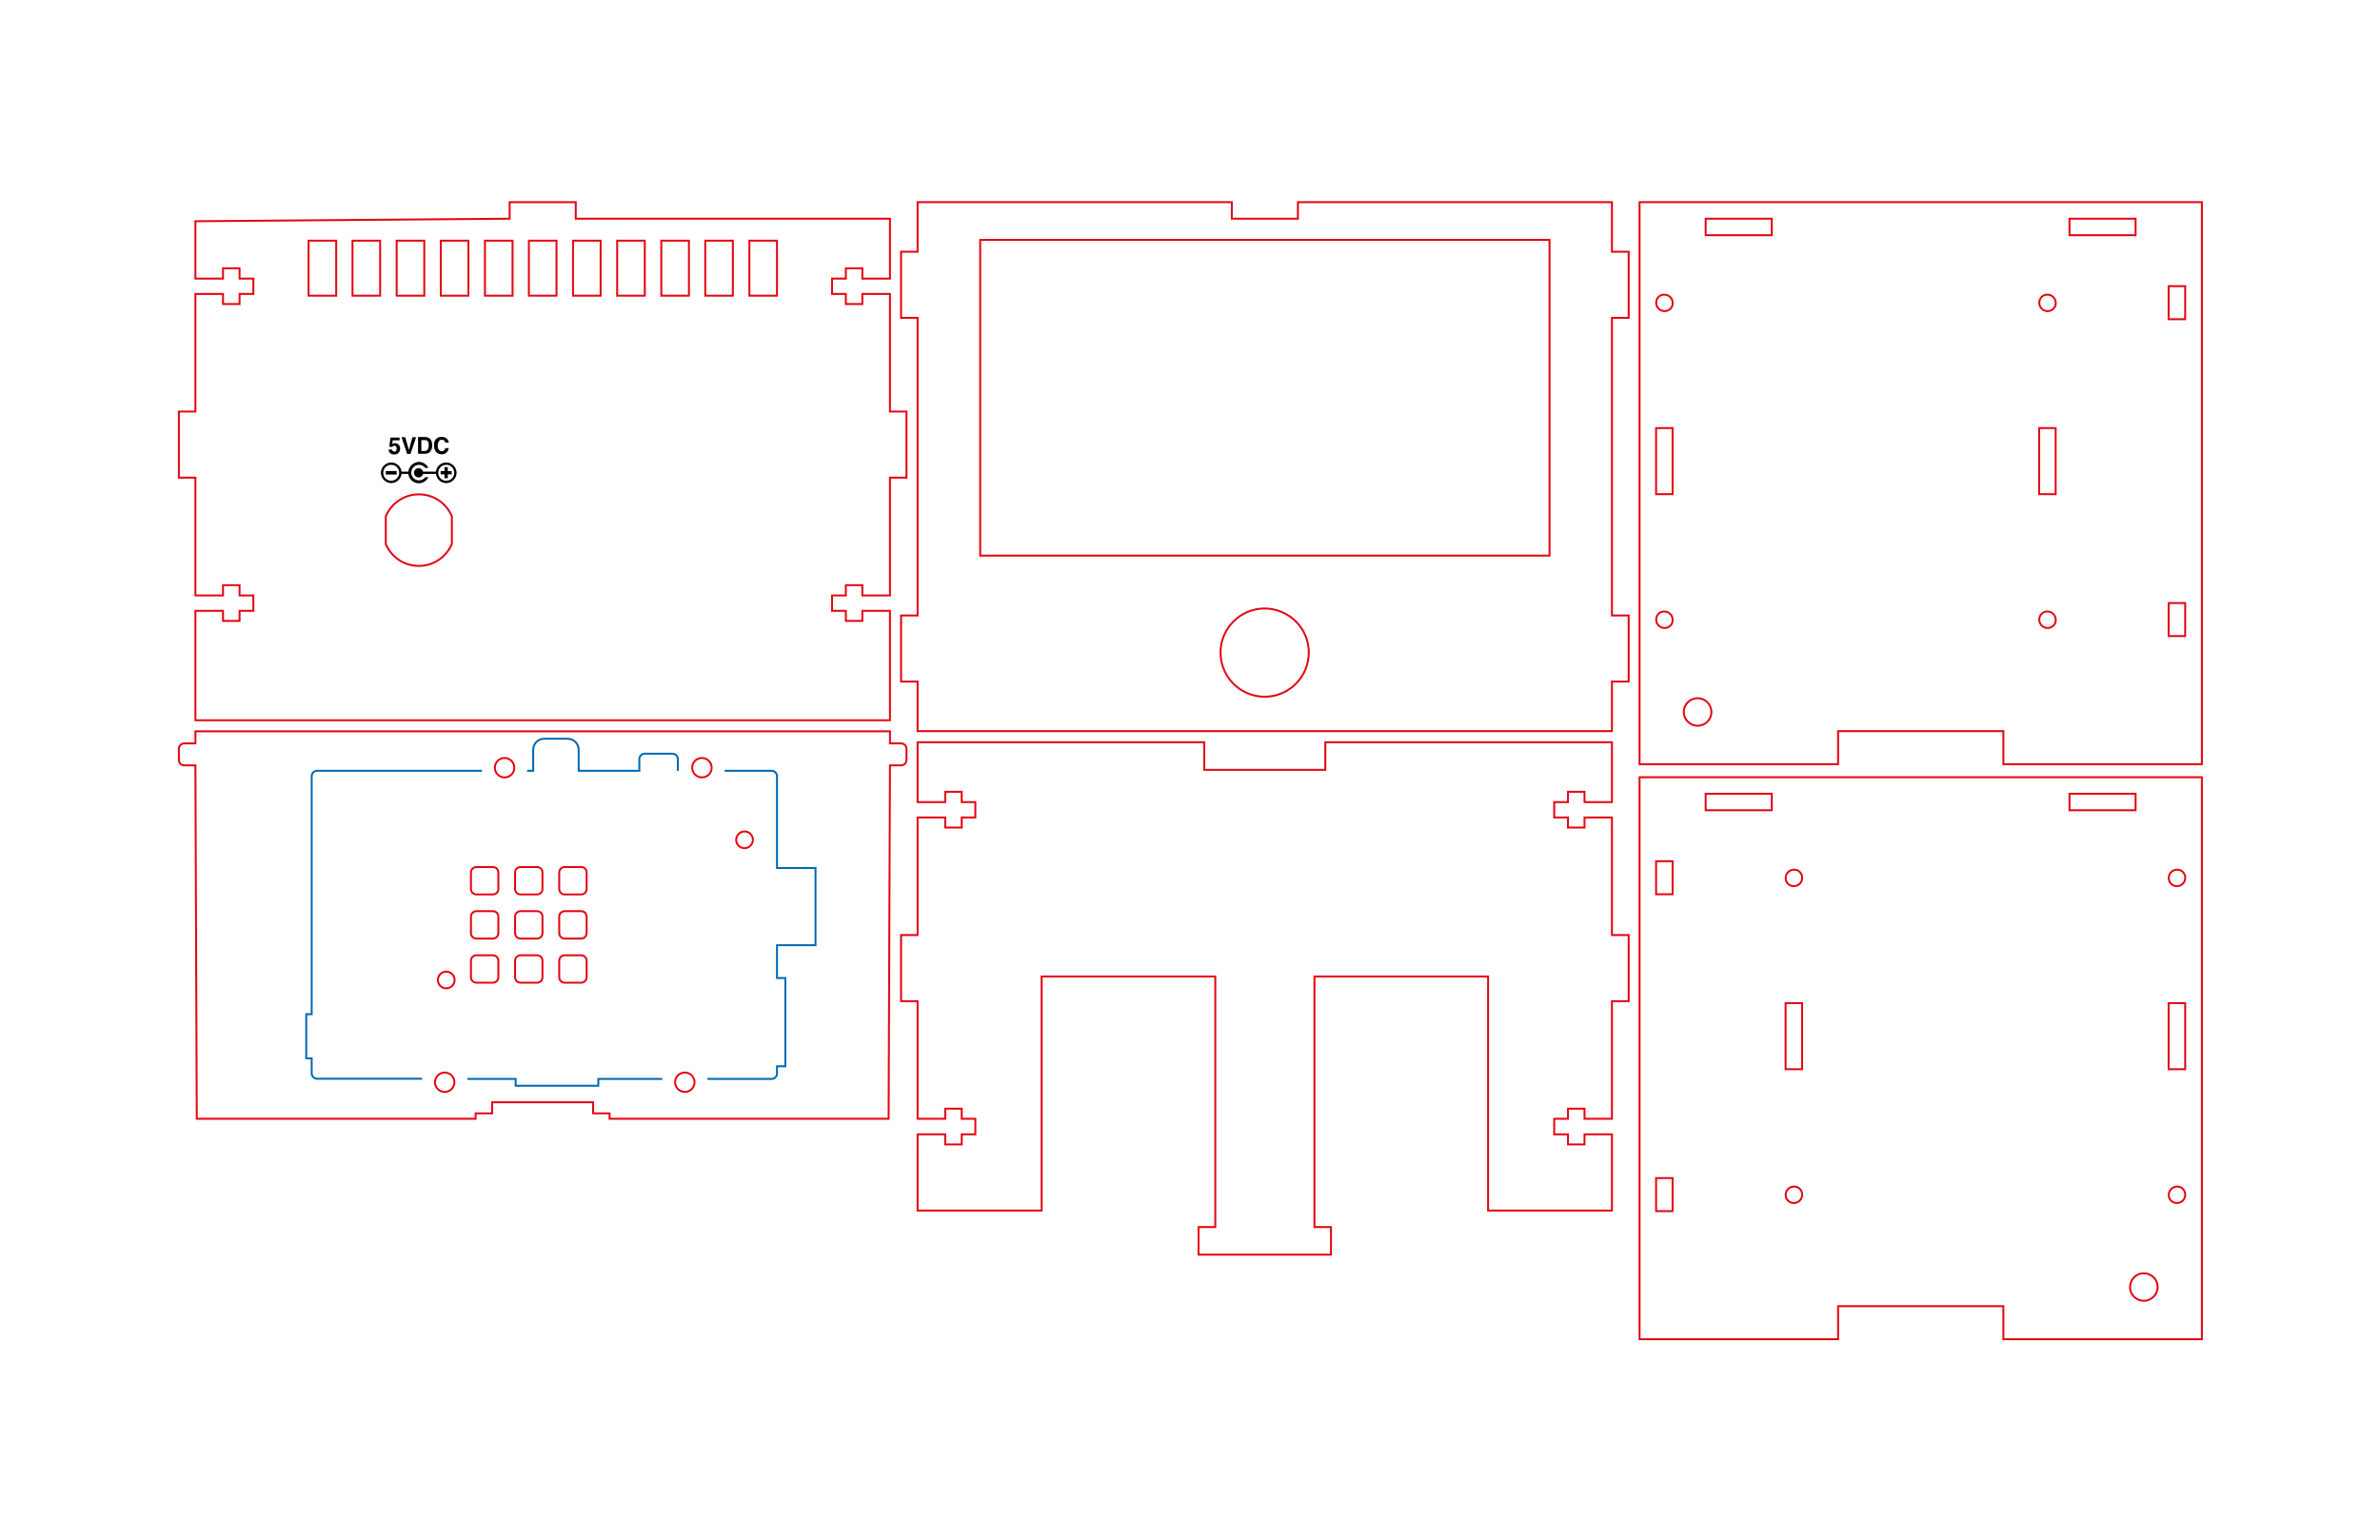<?xml version="1.0" encoding="utf-8"?>
<!-- Generator: Adobe Illustrator 24.1.3, SVG Export Plug-In . SVG Version: 6.00 Build 0)  -->
<svg version="1.1" id="Artwork" xmlns="http://www.w3.org/2000/svg" xmlns:xlink="http://www.w3.org/1999/xlink" x="0px" y="0px"
	 viewBox="0 0 1224 792" style="enable-background:new 0 0 1224 792;" xml:space="preserve">
<style type="text/css">
	.Arched_x0020_Green{fill:url(#SVGID_1_);stroke:#FFFFFF;stroke-width:0.25;stroke-miterlimit:1;}
	.st0{fill:none;stroke:#E30613;}
	.st1{fill:none;stroke:#0069B4;stroke-miterlimit:10;}
	.st2{fill:none;stroke:#0069B4;}
</style>
<linearGradient id="SVGID_1_" gradientUnits="userSpaceOnUse" x1="216" y1="702" x2="216.707" y2="701.293">
	<stop  offset="0" style="stop-color:#1DA238"/>
	<stop  offset="0.983" style="stop-color:#24391D"/>
</linearGradient>
<g>
	<polygon class="st0" points="1132.4,104 1132.4,393.1 1030.3,393.1 1030.3,376.1 945.3,376.1 945.3,393.1 843.2,393.1 843.2,104 	
		"/>
	<rect x="1064.3" y="112.5" class="st0" width="34" height="8.5"/>
	<rect x="877.2" y="112.5" class="st0" width="34" height="8.5"/>
	<rect x="1048.7" y="220.2" class="st0" width="8.5" height="34"/>
	<rect x="1115.3" y="310.2" class="st0" width="8.5" height="17"/>
	<rect x="1115.3" y="147.2" class="st0" width="8.5" height="17"/>
	<rect x="851.7" y="220.2" class="st0" width="8.5" height="34"/>
	<path class="st0" d="M1048.8,155.1c-0.4,2.9,2,5.3,4.9,4.9c1.8-0.3,3.3-1.7,3.5-3.5c0.4-2.9-2-5.3-4.9-4.9
		C1050.5,151.8,1049.1,153.3,1048.8,155.1z"/>
	<path class="st0" d="M851.8,155.1c-0.4,2.9,2,5.3,4.9,4.9c1.8-0.3,3.3-1.7,3.5-3.5c0.4-2.9-2-5.3-4.9-4.9
		C853.5,151.8,852,153.3,851.8,155.1z"/>
	<path class="st0" d="M1048.8,318.1c-0.4,2.9,2,5.3,4.9,4.9c1.8-0.3,3.3-1.7,3.5-3.5c0.4-2.9-2-5.3-4.9-4.9
		C1050.5,314.8,1049.1,316.3,1048.8,318.1z"/>
	<path class="st0" d="M851.8,318.1c-0.4,2.9,2,5.3,4.9,4.9c1.8-0.3,3.3-1.7,3.5-3.5c0.4-2.9-2-5.3-4.9-4.9
		C853.5,314.8,852,316.3,851.8,318.1z"/>
	<path class="st0" d="M874.4,359.3c-5-0.9-9.3,3.4-8.3,8.3c0.5,2.8,2.8,5,5.6,5.6c5,0.9,9.3-3.4,8.3-8.3
		C879.4,362,877.2,359.8,874.4,359.3z"/>
</g>
<g>
	<path class="st0" d="M287.6,494.2c0-1.6,1.3-2.8,2.8-2.8h8.5c1.6,0,2.8,1.3,2.8,2.8v8.5c0,1.6-1.3,2.8-2.8,2.8h-8.5
		c-1.6,0-2.8-1.3-2.8-2.8V494.2z"/>
	<path class="st0" d="M264.9,494.2c0-1.6,1.3-2.8,2.8-2.8h8.5c1.6,0,2.8,1.3,2.8,2.8v8.5c0,1.6-1.3,2.8-2.8,2.8h-8.5
		c-1.6,0-2.8-1.3-2.8-2.8V494.2z"/>
	<path class="st0" d="M242.2,494.2c0-1.6,1.3-2.8,2.8-2.8h8.5c1.6,0,2.8,1.3,2.8,2.8v8.5c0,1.6-1.3,2.8-2.8,2.8H245
		c-1.6,0-2.8-1.3-2.8-2.8V494.2z"/>
	<path class="st0" d="M287.6,471.5c0-1.6,1.3-2.8,2.8-2.8h8.5c1.6,0,2.8,1.3,2.8,2.8v8.5c0,1.6-1.3,2.8-2.8,2.8h-8.5
		c-1.6,0-2.8-1.3-2.8-2.8V471.5z"/>
	<path class="st0" d="M264.9,471.5c0-1.6,1.3-2.8,2.8-2.8h8.5c1.6,0,2.8,1.3,2.8,2.8v8.5c0,1.6-1.3,2.8-2.8,2.8h-8.5
		c-1.6,0-2.8-1.3-2.8-2.8V471.5z"/>
	<path class="st0" d="M242.2,471.5c0-1.6,1.3-2.8,2.8-2.8h8.5c1.6,0,2.8,1.3,2.8,2.8v8.5c0,1.6-1.3,2.8-2.8,2.8H245
		c-1.6,0-2.8-1.3-2.8-2.8V471.5z"/>
	<path class="st0" d="M287.6,448.8c0-1.6,1.3-2.8,2.8-2.8h8.5c1.6,0,2.8,1.3,2.8,2.8v8.5c0,1.6-1.3,2.8-2.8,2.8h-8.5
		c-1.6,0-2.8-1.3-2.8-2.8V448.8z"/>
	<path class="st0" d="M264.9,448.8c0-1.6,1.3-2.8,2.8-2.8h8.5c1.6,0,2.8,1.3,2.8,2.8v8.5c0,1.6-1.3,2.8-2.8,2.8h-8.5
		c-1.6,0-2.8-1.3-2.8-2.8V448.8z"/>
	<path class="st0" d="M242.2,448.8c0-1.6,1.3-2.8,2.8-2.8h8.5c1.6,0,2.8,1.3,2.8,2.8v8.5c0,1.6-1.3,2.8-2.8,2.8H245
		c-1.6,0-2.8-1.3-2.8-2.8V448.8z"/>
	<path class="st0" d="M457,575.5l0.7-181.8l5.7,0c1.6,0,2.8-1.3,2.8-2.8v-5.7c0-1.6-1.3-2.8-2.8-2.8h-5.7v-6.2H100.5v6.2h-5.7
		c-0.8,0-1.5,0.3-2,0.8c-0.5,0.5-0.8,1.3-0.8,2l0,5.7c0,1.6,1.3,2.8,2.8,2.8l5.7,0l0.7,181.8h143.4l0-2.8h8.5V567h51.9v5.7h8.5
		l0,2.8h141.9H457z"/>
	<path class="st0" d="M259.5,389.9c2.7,0,5,2.2,5,5s-2.2,5-5,5c-2.7,0-5-2.2-5-5S256.8,389.9,259.5,389.9z"/>
	<path class="st0" d="M361,389.9c2.7,0,5,2.2,5,5s-2.2,5-5,5c-2.7,0-5-2.2-5-5S358.2,389.9,361,389.9z"/>
	<path class="st0" d="M352.2,551.7c2.7,0,5,2.2,5,5c0,2.7-2.2,5-5,5c-2.7,0-5-2.2-5-5C347.2,553.9,349.4,551.7,352.2,551.7z"/>
	<path class="st0" d="M228.7,551.7c2.7,0,5,2.2,5,5c0,2.7-2.2,5-5,5c-2.7,0-5-2.2-5-5C223.8,553.9,226,551.7,228.7,551.7z"/>
	<path class="st0" d="M387.2,432c0,2.3-1.9,4.3-4.3,4.3c-2.3,0-4.3-1.9-4.3-4.3c0-2.3,1.9-4.3,4.3-4.3
		C385.3,427.7,387.2,429.6,387.2,432z"/>
	<circle class="st0" cx="229.5" cy="504.1" r="4.3"/>
	<path class="st1" d="M247.9,396.5h-84.8c-1.6,0-2.8,1.3-2.8,2.8v122.4h-2.8v22.7h2.8v7.7c0,1.6,1.3,2.8,2.8,2.8h54"/>
	<path class="st1" d="M348.6,396.5v-6c0-1.6-1.3-2.8-2.8-2.8h-14.2c-1.6,0-2.8,1.3-2.8,2.8v6h-31.2v-10.8c0-3.1-2.5-5.7-5.7-5.7h-12
		c-3.1,0-5.7,2.5-5.7,5.7v10.8h-3.1"/>
	<polyline class="st1" points="240.4,555 265.2,555 265.2,558.5 307.7,558.5 307.7,555 340.6,555 	"/>
	<path class="st2" d="M372.7,396.5h24.1c1.6,0,2.8,1.3,2.8,2.8v47.2h19.8v39.7h-19.8v16.9h4.3v45.4h-4.3v3.7c0,1.6-1.3,2.8-2.8,2.8
		h-33"/>
</g>
<g>
	<polygon class="st0" points="457.7,112.5 296.1,112.5 296.1,104 262.1,104 262.1,112.5 100.5,113.8 100.5,143.3 114.7,143.3 
		114.7,138 123.2,138 123.2,143.3 130.3,143.3 130.3,151.2 123.2,151.2 123.2,156.4 114.7,156.4 114.7,151.2 100.5,151.2 
		100.5,211.7 92,211.7 92,245.7 100.5,245.7 100.5,306.3 114.7,306.3 114.7,301 123.2,301 123.2,306.3 130.3,306.3 130.3,314.2 
		123.2,314.2 123.2,319.4 114.7,319.4 114.7,314.2 100.5,314.2 100.5,370.5 457.7,370.5 457.7,314.2 443.5,314.2 443.5,319.4 
		435,319.4 435,314.2 427.9,314.2 427.9,306.3 435,306.3 435,301 443.5,301 443.5,306.3 457.7,306.3 457.7,245.7 466.2,245.7 
		466.2,211.7 457.7,211.7 457.7,151.2 443.5,151.2 443.5,156.4 435,156.4 435,151.2 427.9,151.2 427.9,143.3 435,143.3 435,138 
		443.5,138 443.5,143.3 457.7,143.3 	"/>
	<path class="st0" d="M232.4,265.6c-2.8-6.7-9.3-11.3-17-11.3s-14.2,4.7-17,11.3v14.2c2.8,6.7,9.3,11.3,17,11.3s14.2-4.7,17-11.3
		V265.6z"/>
	<path d="M201.6,231.2c0.1,0.4,0.2,0.6,0.4,0.8c0.2,0.2,0.5,0.3,0.8,0.3c0.4,0,0.7-0.1,0.9-0.4c0.2-0.3,0.3-0.7,0.3-1.1
		c0-0.4-0.1-0.8-0.3-1.1c-0.2-0.3-0.5-0.4-0.9-0.4c-0.2,0-0.4,0-0.5,0.1c-0.3,0.1-0.5,0.3-0.6,0.5l-1.5-0.1l0.6-4.7h4.7v1.4H202
		l-0.3,1.9c0.3-0.2,0.5-0.3,0.6-0.3c0.2-0.1,0.5-0.1,0.9-0.1c0.7,0,1.3,0.2,1.8,0.7c0.5,0.5,0.8,1.2,0.8,2.1c0,0.8-0.3,1.5-0.8,2.1
		c-0.5,0.6-1.3,0.9-2.3,0.9c-0.8,0-1.5-0.2-2-0.7c-0.5-0.4-0.8-1-0.9-1.8H201.6z"/>
	<path d="M212.1,224.9h1.9l-2.9,8.6h-1.7l-2.9-8.6h1.9l1.9,6.6L212.1,224.9z"/>
	<path d="M220,225c0.6,0.2,1.1,0.6,1.5,1.1c0.3,0.4,0.5,0.9,0.6,1.4c0.1,0.5,0.2,1,0.2,1.4c0,1.1-0.2,2.1-0.7,2.9
		c-0.6,1.1-1.6,1.6-2.9,1.6h-3.7v-8.6h3.7C219.2,224.9,219.6,224.9,220,225z M216.7,226.4v5.6h1.7c0.9,0,1.4-0.4,1.8-1.3
		c0.2-0.5,0.3-1,0.3-1.6c0-0.9-0.1-1.6-0.4-2c-0.3-0.5-0.8-0.7-1.6-0.7H216.7z"/>
	<path d="M224.3,225.8c0.7-0.7,1.6-1.1,2.7-1.1c1.4,0,2.5,0.5,3.2,1.4c0.4,0.5,0.6,1.1,0.6,1.6h-1.8c-0.1-0.4-0.3-0.7-0.4-0.9
		c-0.3-0.4-0.8-0.6-1.4-0.6c-0.6,0-1.2,0.3-1.5,0.8s-0.6,1.3-0.6,2.2c0,1,0.2,1.7,0.6,2.2c0.4,0.5,0.9,0.7,1.5,0.7
		c0.6,0,1.1-0.2,1.4-0.6c0.2-0.2,0.3-0.6,0.4-1h1.8c-0.2,0.9-0.5,1.7-1.2,2.3c-0.6,0.6-1.5,0.9-2.4,0.9c-1.2,0-2.2-0.4-2.9-1.2
		c-0.7-0.8-1.1-1.9-1.1-3.3C223.1,227.7,223.5,226.6,224.3,225.8z"/>
	<path d="M210,242.6h-3.5c-0.3-2.6-2.5-4.7-5.3-4.7c-2.9,0-5.3,2.4-5.3,5.3c0,2.9,2.4,5.3,5.3,5.3c2.7,0,5-2.1,5.3-4.7h3.5
		c0.3,2.7,2.6,4.8,5.4,4.8c2.1,0,4-1.3,4.9-3.1h-1.6c-0.7,1-1.9,1.6-3.2,1.6c-2.2,0-4-1.8-4-4s1.8-4,4-4c1.3,0,2.5,0.7,3.2,1.6h1.6
		c-0.9-1.8-2.7-3.1-4.9-3.1C212.6,237.7,210.3,239.9,210,242.6z M201.2,247.3c-2.3,0-4.1-1.8-4.1-4.1c0-2.3,1.8-4.1,4.1-4.1
		c2.3,0,4.1,1.8,4.1,4.1C205.3,245.4,203.5,247.3,201.2,247.3z"/>
	<path d="M224.2,242.6h-6.6c-0.3-1-1.2-1.8-2.3-1.8c-1.3,0-2.4,1.1-2.4,2.4c0,1.3,1.1,2.4,2.4,2.4c1.1,0,2-0.8,2.3-1.8h6.6
		c0.3,2.6,2.5,4.7,5.3,4.7c2.9,0,5.3-2.4,5.3-5.3c0-2.9-2.4-5.3-5.3-5.3C226.7,237.9,224.5,239.9,224.2,242.6z M233.6,243.2
		c0,2.3-1.8,4.1-4.1,4.1c-2.3,0-4.1-1.8-4.1-4.1c0-2.3,1.8-4.1,4.1-4.1C231.7,239,233.6,240.9,233.6,243.2z"/>
	<rect x="198.4" y="242.3" width="5.6" height="1.8"/>
	<polygon points="228.6,240.3 228.6,242.3 226.6,242.3 226.6,244 228.6,244 228.6,246 230.3,246 230.3,244 232.3,244 232.3,242.3 
		230.3,242.3 230.3,240.3 	"/>
	<rect x="158.7" y="123.8" class="st0" width="14.2" height="28.3"/>
	<rect x="181.3" y="123.8" class="st0" width="14.2" height="28.3"/>
	<rect x="204" y="123.8" class="st0" width="14.2" height="28.3"/>
	<rect x="226.7" y="123.8" class="st0" width="14.2" height="28.3"/>
	<rect x="249.4" y="123.8" class="st0" width="14.2" height="28.3"/>
	<rect x="272" y="123.8" class="st0" width="14.2" height="28.3"/>
	<rect x="294.7" y="123.8" class="st0" width="14.2" height="28.3"/>
	<rect x="317.4" y="123.8" class="st0" width="14.2" height="28.3"/>
	<rect x="340.1" y="123.8" class="st0" width="14.2" height="28.3"/>
	<rect x="362.7" y="123.8" class="st0" width="14.2" height="28.3"/>
	<rect x="385.4" y="123.8" class="st0" width="14.2" height="28.3"/>
</g>
<polygon class="st0" points="681.6,381.8 829,381.8 829,412.6 814.9,412.6 814.9,407.3 806.4,407.3 806.4,412.6 799.3,412.6 
	799.3,420.5 806.4,420.5 806.4,425.7 814.9,425.7 814.9,420.5 829,420.5 829,481 837.6,481 837.6,515 829,515 829,575.5 
	814.9,575.5 814.9,570.3 806.4,570.3 806.4,575.5 799.3,575.5 799.3,583.5 806.4,583.5 806.4,588.7 814.9,588.7 814.9,583.5 
	829,583.5 829,622.7 765.3,622.7 765.3,502.3 676,502.3 676,631.2 684.5,631.2 684.5,645.4 616.4,645.4 616.4,631.2 625,631.2 
	625,502.3 535.7,502.3 535.7,622.7 471.9,622.7 471.9,583.5 486.1,583.5 486.1,588.7 494.6,588.7 494.6,583.5 501.6,583.5 
	501.6,575.5 494.6,575.5 494.6,570.3 486.1,570.3 486.1,575.5 471.9,575.5 471.9,515 463.4,515 463.4,481 471.9,481 471.9,420.5 
	486.1,420.5 486.1,425.7 494.6,425.7 494.6,420.5 501.6,420.5 501.6,412.6 494.6,412.6 494.6,407.3 486.1,407.3 486.1,412.6 
	471.9,412.6 471.9,381.8 619.3,381.8 619.3,396 681.6,396 "/>
<g>
	<polygon class="st0" points="471.9,376.1 829,376.1 829,350.6 837.6,350.6 837.6,316.6 829,316.6 829,163.5 837.6,163.5 
		837.6,129.5 829,129.5 829,104 667.5,104 667.5,112.5 633.5,112.5 633.5,104 471.9,104 471.9,129.5 463.4,129.5 463.4,163.5 
		471.9,163.5 471.9,316.6 463.4,316.6 463.4,350.6 471.9,350.6 	"/>
	<path class="st0" d="M673.1,335.7c0,12.5-10.2,22.7-22.7,22.7c-12.5,0-22.7-10.2-22.7-22.7c0-12.5,10.2-22.7,22.7-22.7
		C663,313.1,673.1,323.2,673.1,335.7z"/>
	<rect x="504.1" y="123.4" class="st0" width="292.8" height="162.4"/>
</g>
<g>
	<polygon class="st0" points="843.2,399.8 843.2,688.9 945.3,688.9 945.3,671.9 1030.3,671.9 1030.3,688.9 1132.4,688.9 
		1132.4,399.8 	"/>
	<rect x="877.2" y="408.3" class="st0" width="34" height="8.5"/>
	<rect x="1064.3" y="408.3" class="st0" width="34" height="8.5"/>
	<rect x="918.3" y="516" class="st0" width="8.5" height="34"/>
	<rect x="851.7" y="606" class="st0" width="8.5" height="17"/>
	<rect x="851.7" y="443" class="st0" width="8.5" height="17"/>
	<rect x="1115.3" y="516" class="st0" width="8.5" height="34"/>
	<path class="st0" d="M926.8,450.9c0.4,2.9-2,5.3-4.9,4.9c-1.8-0.3-3.3-1.7-3.5-3.5c-0.4-2.9,2-5.3,4.9-4.9
		C925.1,447.6,926.5,449.1,926.8,450.9z"/>
	<path class="st0" d="M1123.8,450.9c0.4,2.9-2,5.3-4.9,4.9c-1.8-0.3-3.3-1.7-3.5-3.5c-0.4-2.9,2-5.3,4.9-4.9
		C1122.1,447.6,1123.5,449.1,1123.8,450.9z"/>
	<path class="st0" d="M926.8,613.9c0.4,2.9-2,5.3-4.9,4.9c-1.8-0.3-3.3-1.7-3.5-3.5c-0.4-2.9,2-5.3,4.9-4.9
		C925.1,610.6,926.5,612.1,926.8,613.9z"/>
	<path class="st0" d="M1123.8,613.9c0.4,2.9-2,5.3-4.9,4.9c-1.8-0.3-3.3-1.7-3.5-3.5c-0.4-2.9,2-5.3,4.9-4.9
		C1122.1,610.6,1123.5,612.1,1123.8,613.9z"/>
	<path class="st0" d="M1101.2,655.1c5-0.9,9.3,3.4,8.3,8.3c-0.5,2.8-2.8,5-5.6,5.6c-5,0.9-9.3-3.4-8.3-8.3
		C1096.2,657.8,1098.4,655.6,1101.2,655.1z"/>
</g>
</svg>

